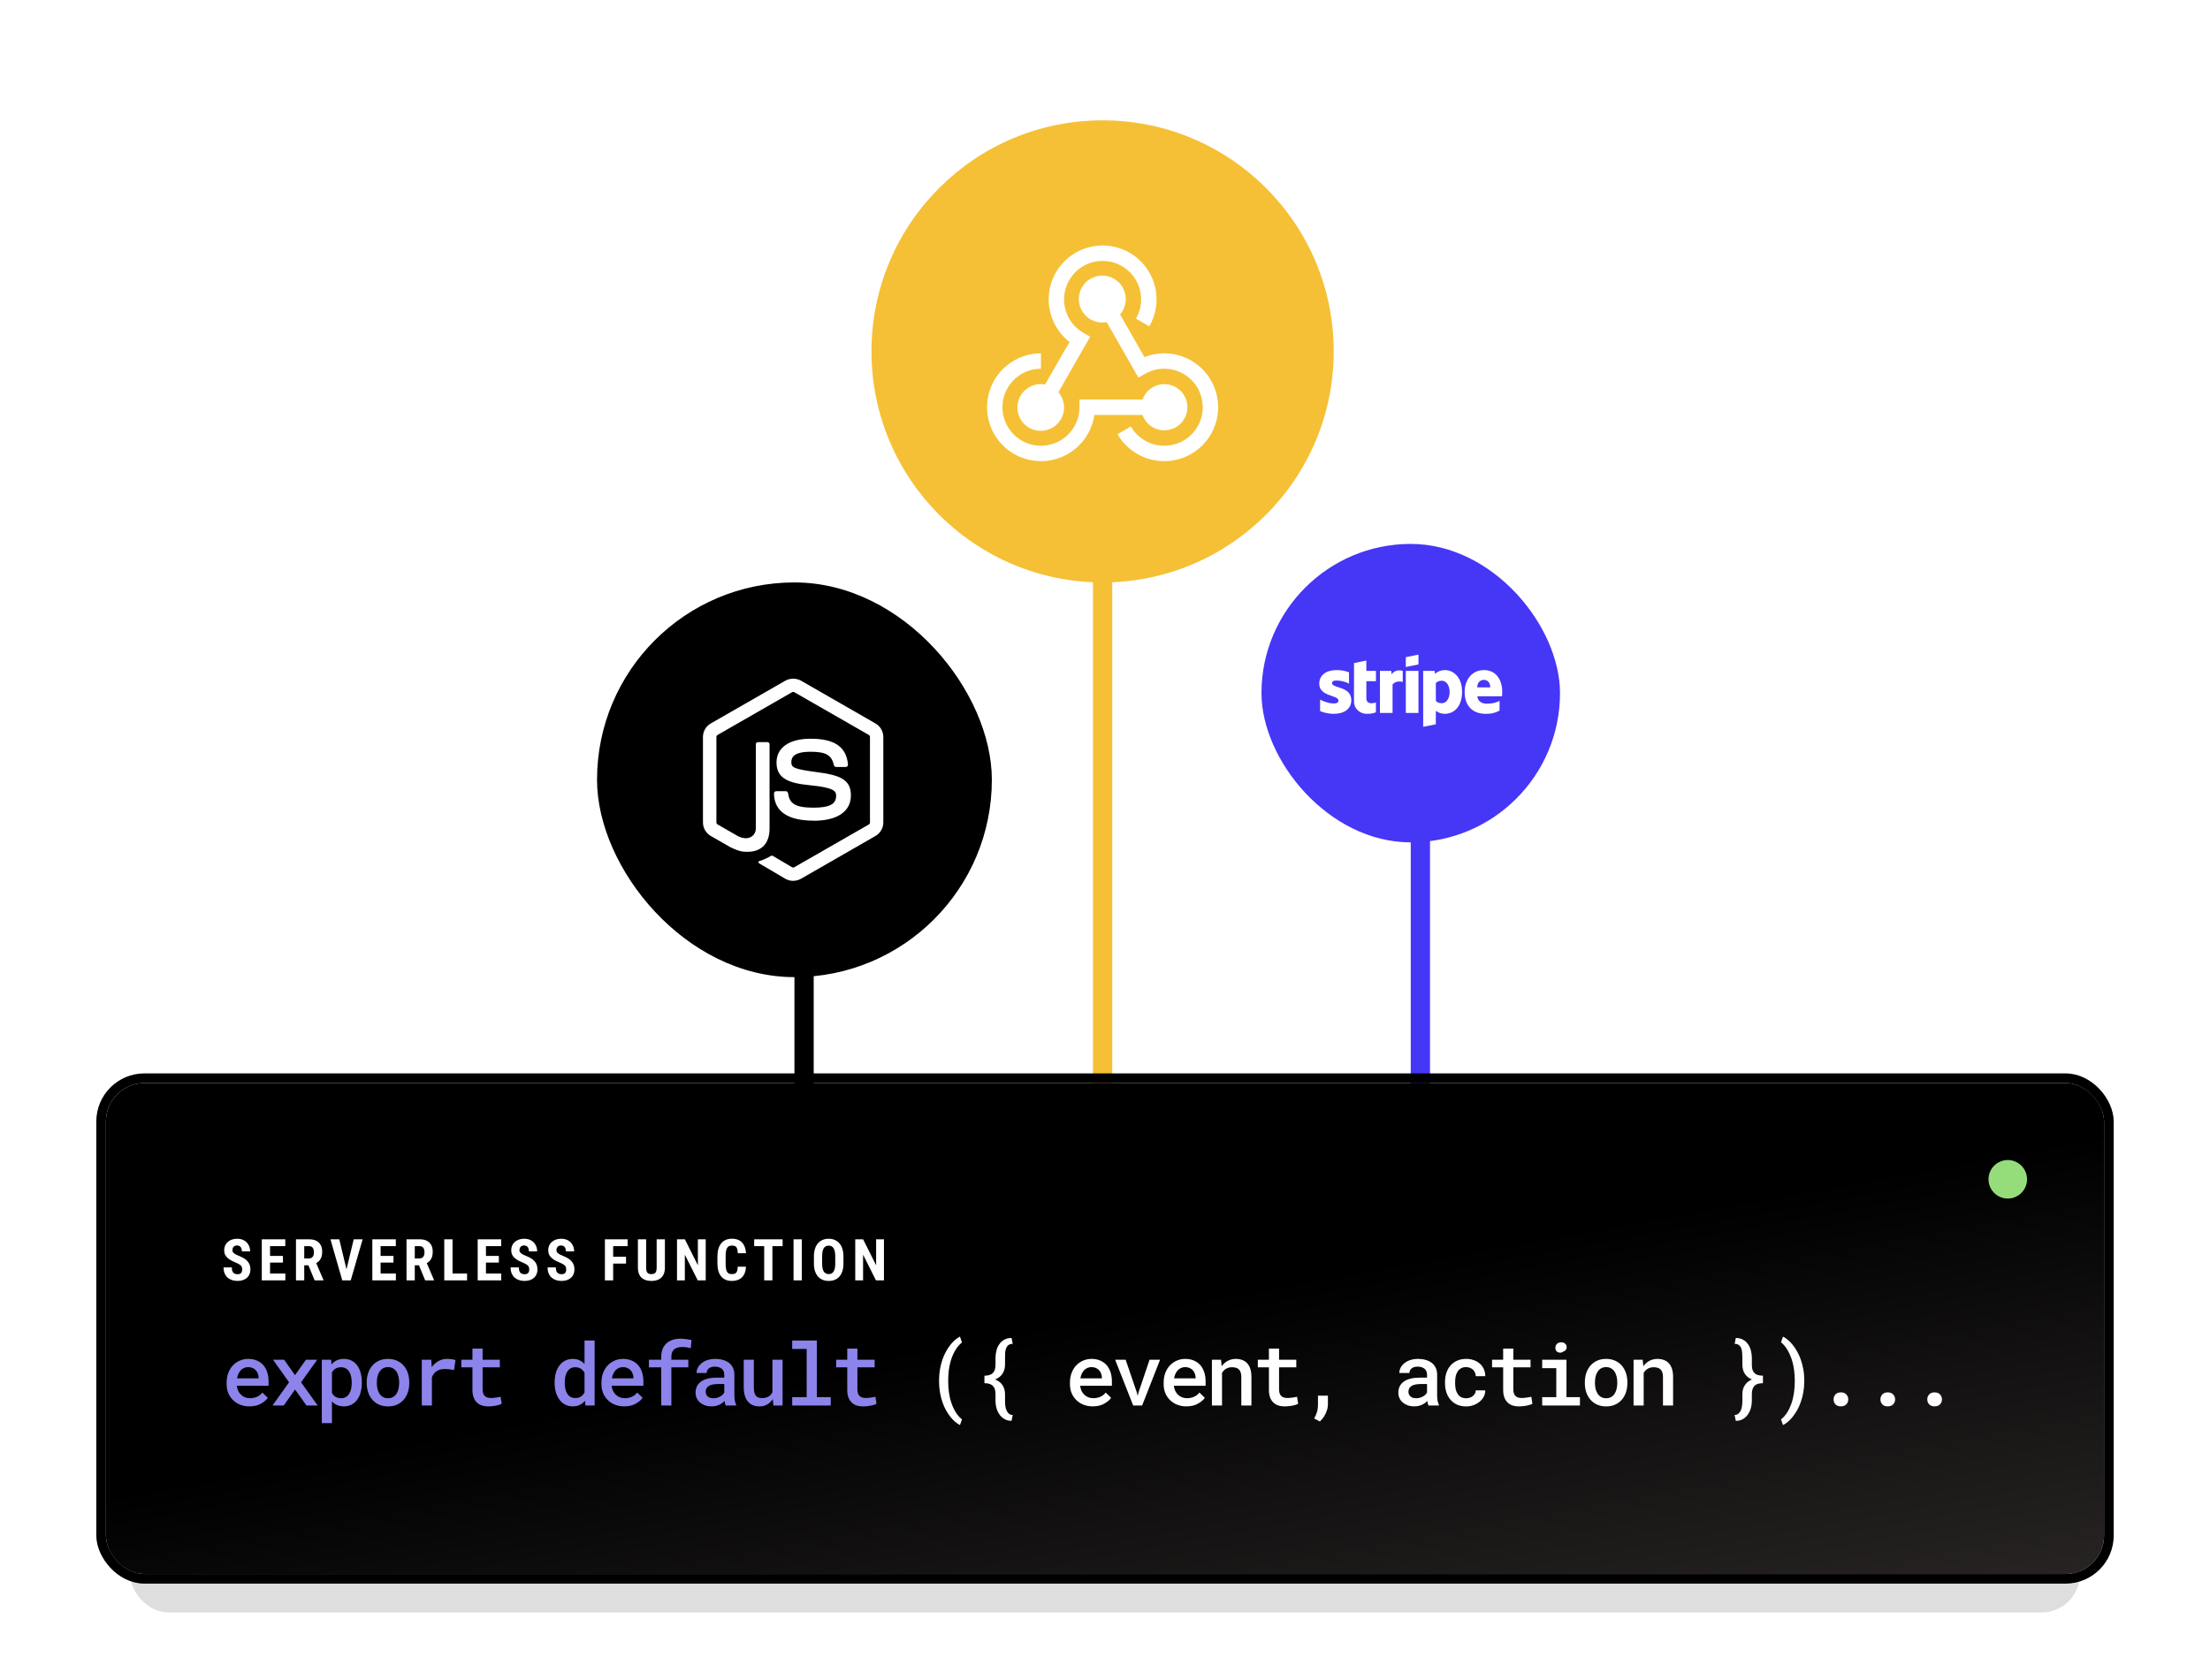<svg width="459" height="349" viewBox="0 0 459 349" fill="none" xmlns="http://www.w3.org/2000/svg">
<path d="M229 114L229 291" stroke="url(#paint0_linear_179_6851)" stroke-width="4"/>
<line x1="167" y1="137" x2="167" y2="284" stroke="black" stroke-width="4"/>
<line x1="295" y1="124" x2="295" y2="284" stroke="#4636F5" stroke-width="4"/>
<rect x="27" y="233" width="405" height="102" rx="8" fill="black" fill-opacity="0.13"/>
<g filter="url(#filter0_d_179_6851)">
<rect x="22" y="225" width="415" height="102" rx="8" fill="url(#paint1_linear_179_6851)"/>
<rect x="21" y="224" width="417" height="104" rx="9" stroke="black" stroke-width="2"/>
</g>
<g filter="url(#filter1_d_179_6851)">
<path d="M51.801 291.176C52.727 291.176 53.515 290.994 54.165 290.631C54.821 290.268 55.308 289.857 55.624 289.4L54.499 288.311C54.206 288.686 53.834 288.976 53.383 289.181C52.932 289.38 52.445 289.479 51.924 289.479C51.543 289.479 51.191 289.415 50.869 289.286C50.553 289.157 50.277 288.976 50.043 288.741C49.809 288.519 49.624 288.267 49.489 287.985C49.355 287.704 49.255 287.355 49.19 286.939V286.896H55.782V285.99C55.782 285.311 55.691 284.684 55.51 284.109C55.328 283.535 55.059 283.04 54.701 282.624C54.344 282.214 53.901 281.895 53.374 281.666C52.847 281.432 52.24 281.314 51.555 281.314C50.94 281.314 50.359 281.432 49.815 281.666C49.275 281.895 48.801 282.223 48.391 282.65C47.98 283.078 47.658 283.594 47.424 284.197C47.19 284.801 47.072 285.475 47.072 286.219V286.579C47.072 287.229 47.184 287.836 47.406 288.398C47.635 288.955 47.957 289.438 48.373 289.849C48.789 290.265 49.287 290.59 49.867 290.824C50.453 291.059 51.098 291.176 51.801 291.176ZM51.546 283.02C51.898 283.02 52.205 283.081 52.469 283.204C52.738 283.321 52.961 283.479 53.137 283.679C53.318 283.884 53.459 284.124 53.559 284.399C53.658 284.669 53.708 284.941 53.708 285.217V285.357H49.234C49.299 284.994 49.398 284.669 49.533 284.382C49.668 284.095 49.835 283.849 50.034 283.644C50.233 283.444 50.459 283.292 50.711 283.187C50.969 283.075 51.247 283.02 51.546 283.02ZM61.268 284.689L59.018 281.49H56.706L60.037 286.175L56.592 291H58.921L61.285 287.678L63.658 291H65.979L62.533 286.175L65.873 281.49H63.544L61.268 284.689ZM66.841 294.656H68.942V290.139C69.053 290.262 69.173 290.376 69.302 290.481C69.431 290.587 69.566 290.681 69.706 290.763C69.946 290.897 70.207 291 70.488 291.07C70.775 291.141 71.089 291.176 71.429 291.176C72.026 291.176 72.557 291.053 73.02 290.807C73.483 290.561 73.872 290.221 74.189 289.787C74.505 289.359 74.742 288.85 74.9 288.258C75.065 287.666 75.147 287.027 75.147 286.342V286.157C75.147 285.442 75.065 284.789 74.9 284.197C74.737 283.6 74.499 283.087 74.189 282.659C73.872 282.231 73.48 281.9 73.011 281.666C72.548 281.432 72.012 281.314 71.403 281.314C71.092 281.314 70.799 281.35 70.524 281.42C70.248 281.484 69.996 281.578 69.768 281.701C69.592 281.795 69.428 281.906 69.275 282.035C69.123 282.164 68.983 282.308 68.854 282.466L68.775 281.49H66.841V294.656ZM73.046 286.157V286.342C73.046 286.764 73.005 287.165 72.923 287.546C72.841 287.921 72.709 288.255 72.528 288.548C72.352 288.835 72.123 289.063 71.842 289.233C71.567 289.397 71.233 289.479 70.84 289.479C70.6 289.479 70.38 289.453 70.181 289.4C69.982 289.342 69.803 289.266 69.645 289.172C69.492 289.072 69.358 288.955 69.24 288.82C69.123 288.686 69.024 288.536 68.942 288.372V284.145C69.035 283.969 69.144 283.811 69.267 283.67C69.396 283.529 69.545 283.412 69.715 283.318C69.862 283.23 70.028 283.163 70.216 283.116C70.403 283.069 70.606 283.046 70.822 283.046C71.215 283.046 71.552 283.128 71.833 283.292C72.114 283.456 72.346 283.679 72.528 283.96C72.703 284.241 72.832 284.572 72.914 284.953C73.002 285.328 73.046 285.729 73.046 286.157ZM76.167 286.157V286.342C76.167 287.039 76.267 287.681 76.466 288.267C76.665 288.853 76.955 289.362 77.336 289.796C77.711 290.229 78.174 290.569 78.725 290.815C79.276 291.062 79.9 291.185 80.597 291.185C81.288 291.185 81.906 291.062 82.451 290.815C83.002 290.569 83.465 290.229 83.84 289.796C84.215 289.362 84.502 288.853 84.701 288.267C84.901 287.681 85 287.039 85 286.342V286.157C85 285.466 84.901 284.827 84.701 284.241C84.502 283.649 84.215 283.137 83.84 282.703C83.459 282.27 82.993 281.93 82.443 281.684C81.898 281.438 81.277 281.314 80.579 281.314C79.882 281.314 79.261 281.438 78.716 281.684C78.171 281.93 77.711 282.27 77.336 282.703C76.955 283.137 76.665 283.649 76.466 284.241C76.267 284.827 76.167 285.466 76.167 286.157ZM78.268 286.342V286.157C78.268 285.741 78.312 285.343 78.4 284.962C78.493 284.581 78.637 284.247 78.83 283.96C79.018 283.673 79.255 283.444 79.542 283.274C79.835 283.104 80.181 283.02 80.579 283.02C80.984 283.02 81.329 283.104 81.616 283.274C81.909 283.444 82.153 283.673 82.346 283.96C82.528 284.247 82.665 284.581 82.759 284.962C82.853 285.343 82.9 285.741 82.9 286.157V286.342C82.9 286.77 82.853 287.174 82.759 287.555C82.671 287.936 82.533 288.27 82.346 288.557C82.158 288.844 81.918 289.072 81.625 289.242C81.332 289.406 80.99 289.488 80.597 289.488C80.193 289.488 79.844 289.406 79.551 289.242C79.258 289.072 79.018 288.844 78.83 288.557C78.637 288.27 78.493 287.936 78.4 287.555C78.312 287.174 78.268 286.77 78.268 286.342ZM92.859 281.314C92.203 281.314 91.602 281.467 91.057 281.771C90.518 282.076 90.055 282.495 89.668 283.028L89.659 282.809L89.572 281.49H87.603V291H89.703V285.129C89.815 284.848 89.953 284.599 90.117 284.382C90.281 284.165 90.48 283.986 90.714 283.846C90.931 283.699 91.18 283.591 91.461 283.521C91.743 283.45 92.059 283.415 92.41 283.415C92.721 283.415 93.032 283.433 93.342 283.468C93.659 283.503 93.978 283.556 94.3 283.626L94.599 281.552C94.417 281.487 94.165 281.432 93.843 281.385C93.527 281.338 93.199 281.314 92.859 281.314ZM100.234 279.17H98.124V281.49H95.822V283.063H98.124V287.739C98.124 288.349 98.204 288.87 98.362 289.304C98.526 289.737 98.751 290.092 99.038 290.367C99.326 290.648 99.668 290.856 100.067 290.991C100.471 291.12 100.913 291.185 101.394 291.185C101.658 291.185 101.921 291.17 102.185 291.141C102.454 291.117 102.712 291.082 102.958 291.035C103.204 290.988 103.433 290.933 103.644 290.868C103.861 290.798 104.045 290.716 104.198 290.622L103.969 289.172C103.864 289.195 103.732 289.225 103.574 289.26C103.421 289.289 103.257 289.315 103.081 289.339C102.9 289.368 102.712 289.392 102.519 289.409C102.326 289.427 102.138 289.436 101.956 289.436C101.704 289.436 101.473 289.406 101.262 289.348C101.051 289.289 100.87 289.189 100.717 289.049C100.565 288.914 100.445 288.729 100.357 288.495C100.275 288.255 100.234 287.959 100.234 287.607V283.063H103.811V281.49H100.234V279.17ZM115.195 286.175V286.359C115.195 287.045 115.283 287.684 115.459 288.275C115.634 288.861 115.883 289.368 116.206 289.796C116.528 290.229 116.92 290.569 117.383 290.815C117.846 291.056 118.368 291.176 118.948 291.176C119.499 291.176 119.985 291.076 120.407 290.877C120.829 290.672 121.192 290.382 121.497 290.007L121.593 291H123.501V277.5H121.4V282.378C121.095 282.038 120.744 281.777 120.345 281.596C119.953 281.408 119.493 281.314 118.965 281.314C118.379 281.314 117.852 281.435 117.383 281.675C116.92 281.909 116.528 282.24 116.206 282.668C115.878 283.096 115.626 283.608 115.45 284.206C115.28 284.798 115.195 285.454 115.195 286.175ZM117.295 286.359V286.175C117.295 285.747 117.336 285.346 117.419 284.971C117.501 284.59 117.632 284.256 117.814 283.969C117.984 283.682 118.207 283.456 118.482 283.292C118.763 283.128 119.1 283.046 119.493 283.046C119.961 283.046 120.348 283.151 120.653 283.362C120.963 283.567 121.212 283.846 121.4 284.197V288.284C121.212 288.642 120.963 288.926 120.653 289.137C120.342 289.342 119.95 289.444 119.475 289.444C119.088 289.444 118.757 289.365 118.482 289.207C118.207 289.043 117.981 288.817 117.805 288.53C117.629 288.255 117.501 287.93 117.419 287.555C117.336 287.18 117.295 286.781 117.295 286.359ZM129.645 291.176C130.571 291.176 131.359 290.994 132.009 290.631C132.666 290.268 133.152 289.857 133.468 289.4L132.343 288.311C132.05 288.686 131.678 288.976 131.227 289.181C130.776 289.38 130.29 289.479 129.768 289.479C129.387 289.479 129.036 289.415 128.714 289.286C128.397 289.157 128.122 288.976 127.887 288.741C127.653 288.519 127.468 288.267 127.334 287.985C127.199 287.704 127.099 287.355 127.035 286.939V286.896H133.627V285.99C133.627 285.311 133.536 284.684 133.354 284.109C133.173 283.535 132.903 283.04 132.546 282.624C132.188 282.214 131.746 281.895 131.218 281.666C130.691 281.432 130.085 281.314 129.399 281.314C128.784 281.314 128.204 281.432 127.659 281.666C127.12 281.895 126.645 282.223 126.235 282.65C125.825 283.078 125.503 283.594 125.268 284.197C125.034 284.801 124.917 285.475 124.917 286.219V286.579C124.917 287.229 125.028 287.836 125.251 288.398C125.479 288.955 125.801 289.438 126.217 289.849C126.633 290.265 127.131 290.59 127.712 290.824C128.298 291.059 128.942 291.176 129.645 291.176ZM129.39 283.02C129.742 283.02 130.049 283.081 130.313 283.204C130.583 283.321 130.805 283.479 130.981 283.679C131.163 283.884 131.303 284.124 131.403 284.399C131.503 284.669 131.552 284.941 131.552 285.217V285.357H127.079C127.143 284.994 127.243 284.669 127.378 284.382C127.512 284.095 127.679 283.849 127.879 283.644C128.078 283.444 128.303 283.292 128.555 283.187C128.813 283.075 129.091 283.02 129.39 283.02ZM137.328 291H139.437V283.063H142.962V281.49H139.437V280.91C139.437 280.576 139.478 280.283 139.56 280.031C139.648 279.779 139.777 279.568 139.947 279.398C140.129 279.217 140.36 279.079 140.641 278.985C140.928 278.892 141.268 278.845 141.661 278.845C142.036 278.845 142.37 278.868 142.663 278.915C142.962 278.962 143.228 279.018 143.463 279.082L143.63 277.403C143.454 277.368 143.281 277.336 143.111 277.307C142.941 277.271 142.774 277.242 142.61 277.219C142.411 277.189 142.206 277.166 141.995 277.148C141.79 277.125 141.579 277.113 141.362 277.113C140.747 277.113 140.19 277.195 139.692 277.359C139.2 277.523 138.778 277.764 138.426 278.08C138.075 278.402 137.802 278.801 137.609 279.275C137.422 279.744 137.328 280.289 137.328 280.91V281.49H134.779V283.063H137.328V291ZM150.741 291H152.886V290.851C152.768 290.604 152.678 290.312 152.613 289.972C152.554 289.626 152.525 289.239 152.525 288.812V284.584C152.525 284.045 152.426 283.57 152.226 283.16C152.027 282.744 151.752 282.401 151.4 282.132C151.049 281.862 150.63 281.66 150.143 281.525C149.663 281.385 149.144 281.314 148.588 281.314C147.967 281.314 147.413 281.396 146.927 281.561C146.446 281.719 146.042 281.936 145.714 282.211C145.374 282.48 145.116 282.791 144.94 283.143C144.764 283.494 144.674 283.86 144.668 284.241H146.777C146.777 284.06 146.809 283.89 146.874 283.731C146.944 283.567 147.05 283.43 147.19 283.318C147.331 283.195 147.507 283.099 147.718 283.028C147.934 282.958 148.186 282.923 148.473 282.923C148.79 282.923 149.068 282.964 149.308 283.046C149.554 283.122 149.762 283.233 149.932 283.38C150.091 283.526 150.211 283.699 150.293 283.898C150.381 284.098 150.425 284.32 150.425 284.566V285.208H148.895C148.21 285.208 147.595 285.272 147.05 285.401C146.511 285.53 146.056 285.718 145.687 285.964C145.289 286.228 144.984 286.562 144.773 286.966C144.568 287.364 144.466 287.824 144.466 288.346C144.466 288.75 144.545 289.128 144.703 289.479C144.867 289.825 145.096 290.121 145.388 290.367C145.676 290.619 146.021 290.818 146.426 290.965C146.836 291.105 147.287 291.176 147.779 291.176C148.084 291.176 148.368 291.146 148.632 291.088C148.895 291.029 149.141 290.947 149.37 290.842C149.598 290.742 149.804 290.625 149.985 290.49C150.173 290.35 150.34 290.203 150.486 290.051C150.515 290.232 150.548 290.408 150.583 290.578C150.624 290.742 150.677 290.883 150.741 291ZM148.183 289.488C147.914 289.488 147.679 289.456 147.48 289.392C147.281 289.321 147.114 289.228 146.979 289.11C146.845 288.993 146.742 288.853 146.672 288.688C146.601 288.519 146.566 288.337 146.566 288.144C146.566 287.909 146.607 287.698 146.689 287.511C146.777 287.323 146.909 287.162 147.085 287.027C147.284 286.869 147.551 286.749 147.885 286.667C148.219 286.579 148.614 286.535 149.071 286.535H150.425V288.293C150.348 288.445 150.24 288.592 150.099 288.732C149.959 288.873 149.792 288.999 149.598 289.11C149.405 289.222 149.188 289.312 148.948 289.383C148.714 289.453 148.459 289.488 148.183 289.488ZM160.63 291H162.537V281.49H160.428V288.223C160.346 288.398 160.246 288.56 160.129 288.706C160.012 288.847 159.877 288.97 159.724 289.075C159.543 289.192 159.332 289.286 159.092 289.356C158.851 289.421 158.579 289.453 158.274 289.453C157.981 289.453 157.726 289.415 157.51 289.339C157.293 289.263 157.114 289.134 156.974 288.952C156.833 288.776 156.73 288.542 156.666 288.249C156.601 287.95 156.569 287.581 156.569 287.142V281.49H154.469V287.124C154.469 287.839 154.548 288.454 154.706 288.97C154.864 289.479 155.087 289.898 155.374 290.227C155.667 290.555 156.016 290.798 156.42 290.956C156.83 291.108 157.281 291.185 157.773 291.185C158.348 291.185 158.866 291.053 159.329 290.789C159.792 290.52 160.184 290.147 160.507 289.673L160.63 291ZM164.533 277.5V279.249H167.539V289.26H164.533V291H172.54V289.26H169.657V277.5H164.533ZM178.078 279.17H175.969V281.49H173.666V283.063H175.969V287.739C175.969 288.349 176.048 288.87 176.206 289.304C176.37 289.737 176.596 290.092 176.883 290.367C177.17 290.648 177.513 290.856 177.911 290.991C178.315 291.12 178.758 291.185 179.238 291.185C179.502 291.185 179.766 291.17 180.029 291.141C180.299 291.117 180.557 291.082 180.803 291.035C181.049 290.988 181.277 290.933 181.488 290.868C181.705 290.798 181.89 290.716 182.042 290.622L181.814 289.172C181.708 289.195 181.576 289.225 181.418 289.26C181.266 289.289 181.102 289.315 180.926 289.339C180.744 289.368 180.557 289.392 180.363 289.409C180.17 289.427 179.982 289.436 179.801 289.436C179.549 289.436 179.317 289.406 179.106 289.348C178.896 289.289 178.714 289.189 178.562 289.049C178.409 288.914 178.289 288.729 178.201 288.495C178.119 288.255 178.078 287.959 178.078 287.607V283.063H181.655V281.49H178.078V279.17Z" fill="#8C84EA"/>
<path d="M195.034 285.797V285.946C195.034 286.784 195.099 287.569 195.228 288.302C195.357 289.028 195.529 289.702 195.746 290.323C195.963 290.95 196.215 291.519 196.502 292.028C196.795 292.544 197.103 293.001 197.425 293.399C197.747 293.798 198.075 294.135 198.409 294.41C198.743 294.691 199.066 294.908 199.376 295.061L199.798 293.883C199.564 293.701 199.329 293.476 199.095 293.206C198.861 292.937 198.635 292.626 198.418 292.274C198.213 291.929 198.017 291.53 197.829 291.079C197.648 290.628 197.487 290.139 197.346 289.611C197.235 289.172 197.138 288.639 197.056 288.012C196.974 287.379 196.933 286.696 196.933 285.964V285.779C196.933 285.029 196.974 284.332 197.056 283.688C197.144 283.043 197.261 282.454 197.407 281.921C197.566 281.353 197.753 280.828 197.97 280.348C198.193 279.867 198.43 279.448 198.682 279.091C198.863 278.839 199.048 278.613 199.236 278.414C199.423 278.215 199.611 278.045 199.798 277.904L199.376 276.683C199.066 276.835 198.743 277.052 198.409 277.333C198.075 277.608 197.75 277.945 197.434 278.344C197.112 278.742 196.804 279.199 196.511 279.715C196.224 280.23 195.969 280.796 195.746 281.411C195.529 282.038 195.357 282.721 195.228 283.459C195.099 284.191 195.034 284.971 195.034 285.797ZM210.091 294.19L210.337 292.96C210.015 292.96 209.751 292.872 209.546 292.696C209.341 292.526 209.177 292.304 209.054 292.028C208.931 291.753 208.846 291.445 208.799 291.105C208.758 290.766 208.738 290.429 208.738 290.095V288.636C208.732 287.938 208.562 287.326 208.228 286.799C207.9 286.266 207.381 285.861 206.672 285.586C207.375 285.305 207.894 284.897 208.228 284.364C208.568 283.825 208.738 283.207 208.738 282.51V281.051C208.738 280.717 208.746 280.38 208.764 280.04C208.787 279.7 208.852 279.393 208.957 279.117C209.063 278.842 209.224 278.619 209.441 278.449C209.658 278.273 209.956 278.186 210.337 278.186L210.091 276.964C209.511 276.97 209.013 277.087 208.597 277.315C208.187 277.538 207.856 277.828 207.604 278.186C207.311 278.578 207.097 279.032 206.962 279.548C206.827 280.063 206.76 280.564 206.76 281.051V282.51C206.76 283.324 206.57 283.91 206.189 284.268C205.814 284.625 205.237 284.804 204.457 284.804V286.359C205.237 286.359 205.814 286.538 206.189 286.896C206.57 287.253 206.76 287.833 206.76 288.636V290.095C206.76 290.558 206.824 291.029 206.953 291.51C207.082 291.996 207.284 292.436 207.56 292.828C207.829 293.227 208.175 293.549 208.597 293.795C209.019 294.047 209.517 294.179 210.091 294.19ZM226.951 291.176C227.876 291.176 228.664 290.994 229.315 290.631C229.971 290.268 230.457 289.857 230.774 289.4L229.649 288.311C229.356 288.686 228.984 288.976 228.533 289.181C228.081 289.38 227.595 289.479 227.074 289.479C226.693 289.479 226.341 289.415 226.019 289.286C225.703 289.157 225.427 288.976 225.193 288.741C224.958 288.519 224.774 288.267 224.639 287.985C224.504 287.704 224.405 287.355 224.34 286.939V286.896H230.932V285.99C230.932 285.311 230.841 284.684 230.66 284.109C230.478 283.535 230.208 283.04 229.851 282.624C229.494 282.214 229.051 281.895 228.524 281.666C227.997 281.432 227.39 281.314 226.705 281.314C226.089 281.314 225.509 281.432 224.964 281.666C224.425 281.895 223.951 282.223 223.54 282.65C223.13 283.078 222.808 283.594 222.574 284.197C222.339 284.801 222.222 285.475 222.222 286.219V286.579C222.222 287.229 222.333 287.836 222.556 288.398C222.785 288.955 223.107 289.438 223.523 289.849C223.939 290.265 224.437 290.59 225.017 290.824C225.603 291.059 226.247 291.176 226.951 291.176ZM226.696 283.02C227.047 283.02 227.355 283.081 227.619 283.204C227.888 283.321 228.111 283.479 228.287 283.679C228.468 283.884 228.609 284.124 228.708 284.399C228.808 284.669 228.858 284.941 228.858 285.217V285.357H224.384C224.449 284.994 224.548 284.669 224.683 284.382C224.818 284.095 224.985 283.849 225.184 283.644C225.383 283.444 225.609 283.292 225.861 283.187C226.119 283.075 226.397 283.02 226.696 283.02ZM235.354 291H237.209L240.935 281.49H238.755L236.426 288.39L236.286 289.022L236.145 288.39L233.79 281.49H231.61L235.354 291ZM246.412 291.176C247.337 291.176 248.126 290.994 248.776 290.631C249.432 290.268 249.919 289.857 250.235 289.4L249.11 288.311C248.817 288.686 248.445 288.976 247.994 289.181C247.543 289.38 247.056 289.479 246.535 289.479C246.154 289.479 245.802 289.415 245.48 289.286C245.164 289.157 244.888 288.976 244.654 288.741C244.42 288.519 244.235 288.267 244.1 287.985C243.965 287.704 243.866 287.355 243.801 286.939V286.896H250.393V285.99C250.393 285.311 250.302 284.684 250.121 284.109C249.939 283.535 249.67 283.04 249.312 282.624C248.955 282.214 248.512 281.895 247.985 281.666C247.458 281.432 246.851 281.314 246.166 281.314C245.55 281.314 244.97 281.432 244.425 281.666C243.886 281.895 243.412 282.223 243.002 282.65C242.591 283.078 242.269 283.594 242.035 284.197C241.8 284.801 241.683 285.475 241.683 286.219V286.579C241.683 287.229 241.795 287.836 242.017 288.398C242.246 288.955 242.568 289.438 242.984 289.849C243.4 290.265 243.898 290.59 244.478 290.824C245.064 291.059 245.709 291.176 246.412 291.176ZM246.157 283.02C246.508 283.02 246.816 283.081 247.08 283.204C247.349 283.321 247.572 283.479 247.748 283.679C247.929 283.884 248.07 284.124 248.17 284.399C248.269 284.669 248.319 284.941 248.319 285.217V285.357H243.845C243.91 284.994 244.009 284.669 244.144 284.382C244.279 284.095 244.446 283.849 244.645 283.644C244.844 283.444 245.07 283.292 245.322 283.187C245.58 283.075 245.858 283.02 246.157 283.02ZM251.704 291H253.804V284.215C253.898 284.057 254.007 283.91 254.13 283.775C254.253 283.641 254.384 283.526 254.525 283.433C254.707 283.31 254.909 283.216 255.132 283.151C255.354 283.081 255.594 283.046 255.852 283.046C256.163 283.046 256.438 283.081 256.678 283.151C256.919 283.216 257.124 283.327 257.294 283.485C257.464 283.644 257.592 283.854 257.68 284.118C257.768 284.382 257.812 284.71 257.812 285.103V291H259.913V285.067C259.913 284.399 259.834 283.831 259.675 283.362C259.517 282.888 259.295 282.498 259.007 282.193C258.72 281.889 258.375 281.666 257.97 281.525C257.566 281.385 257.121 281.314 256.634 281.314C256.265 281.314 255.914 281.367 255.58 281.473C255.246 281.578 254.938 281.728 254.657 281.921C254.481 282.044 254.314 282.185 254.156 282.343C254.004 282.495 253.863 282.662 253.734 282.844L253.602 281.49H251.704V291ZM265.653 279.17H263.544V281.49H261.241V283.063H263.544V287.739C263.544 288.349 263.623 288.87 263.781 289.304C263.945 289.737 264.171 290.092 264.458 290.367C264.745 290.648 265.088 290.856 265.486 290.991C265.89 291.12 266.333 291.185 266.813 291.185C267.077 291.185 267.341 291.17 267.604 291.141C267.874 291.117 268.132 291.082 268.378 291.035C268.624 290.988 268.852 290.933 269.063 290.868C269.28 290.798 269.465 290.716 269.617 290.622L269.388 289.172C269.283 289.195 269.151 289.225 268.993 289.26C268.841 289.289 268.677 289.315 268.501 289.339C268.319 289.368 268.132 289.392 267.938 289.409C267.745 289.427 267.557 289.436 267.376 289.436C267.124 289.436 266.892 289.406 266.681 289.348C266.47 289.289 266.289 289.189 266.136 289.049C265.984 288.914 265.864 288.729 265.776 288.495C265.694 288.255 265.653 287.959 265.653 287.607V283.063H269.23V281.49H265.653V279.17ZM275.797 290.728V288.952H273.731V290.807C273.731 291.387 273.661 291.908 273.52 292.371C273.386 292.834 273.192 293.273 272.94 293.689L274.118 294.313C274.622 293.862 275.026 293.309 275.331 292.652C275.641 292.002 275.797 291.36 275.797 290.728ZM296.699 291H298.844V290.851C298.727 290.604 298.636 290.312 298.571 289.972C298.513 289.626 298.483 289.239 298.483 288.812V284.584C298.483 284.045 298.384 283.57 298.185 283.16C297.985 282.744 297.71 282.401 297.358 282.132C297.007 281.862 296.588 281.66 296.102 281.525C295.621 281.385 295.103 281.314 294.546 281.314C293.925 281.314 293.371 281.396 292.885 281.561C292.404 281.719 292 281.936 291.672 282.211C291.332 282.48 291.074 282.791 290.898 283.143C290.723 283.494 290.632 283.86 290.626 284.241H292.735C292.735 284.06 292.768 283.89 292.832 283.731C292.902 283.567 293.008 283.43 293.148 283.318C293.289 283.195 293.465 283.099 293.676 283.028C293.893 282.958 294.145 282.923 294.432 282.923C294.748 282.923 295.026 282.964 295.267 283.046C295.513 283.122 295.721 283.233 295.891 283.38C296.049 283.526 296.169 283.699 296.251 283.898C296.339 284.098 296.383 284.32 296.383 284.566V285.208H294.854C294.168 285.208 293.553 285.272 293.008 285.401C292.469 285.53 292.015 285.718 291.646 285.964C291.247 286.228 290.942 286.562 290.731 286.966C290.526 287.364 290.424 287.824 290.424 288.346C290.424 288.75 290.503 289.128 290.661 289.479C290.825 289.825 291.054 290.121 291.347 290.367C291.634 290.619 291.979 290.818 292.384 290.965C292.794 291.105 293.245 291.176 293.737 291.176C294.042 291.176 294.326 291.146 294.59 291.088C294.854 291.029 295.1 290.947 295.328 290.842C295.557 290.742 295.762 290.625 295.943 290.49C296.131 290.35 296.298 290.203 296.444 290.051C296.474 290.232 296.506 290.408 296.541 290.578C296.582 290.742 296.635 290.883 296.699 291ZM294.142 289.488C293.872 289.488 293.638 289.456 293.438 289.392C293.239 289.321 293.072 289.228 292.938 289.11C292.803 288.993 292.7 288.853 292.63 288.688C292.56 288.519 292.524 288.337 292.524 288.144C292.524 287.909 292.565 287.698 292.647 287.511C292.735 287.323 292.867 287.162 293.043 287.027C293.242 286.869 293.509 286.749 293.843 286.667C294.177 286.579 294.572 286.535 295.029 286.535H296.383V288.293C296.307 288.445 296.198 288.592 296.058 288.732C295.917 288.873 295.75 288.999 295.557 289.11C295.363 289.222 295.146 289.312 294.906 289.383C294.672 289.453 294.417 289.488 294.142 289.488ZM304.496 289.488C304.057 289.488 303.691 289.4 303.398 289.225C303.105 289.049 302.873 288.814 302.703 288.521C302.527 288.24 302.401 287.915 302.325 287.546C302.255 287.171 302.22 286.79 302.22 286.403V286.096C302.22 285.715 302.255 285.34 302.325 284.971C302.401 284.602 302.53 284.273 302.712 283.986C302.882 283.699 303.11 283.468 303.398 283.292C303.691 283.11 304.057 283.02 304.496 283.02C304.783 283.02 305.05 283.069 305.296 283.169C305.548 283.269 305.765 283.403 305.946 283.573C306.122 283.743 306.257 283.942 306.351 284.171C306.45 284.399 306.5 284.643 306.5 284.9H308.478C308.483 284.373 308.387 283.89 308.188 283.45C307.994 283.011 307.722 282.633 307.37 282.316C307.019 282 306.597 281.754 306.105 281.578C305.618 281.402 305.088 281.314 304.514 281.314C303.787 281.314 303.149 281.443 302.598 281.701C302.053 281.953 301.596 282.296 301.227 282.729C300.857 283.163 300.579 283.67 300.392 284.25C300.21 284.83 300.119 285.445 300.119 286.096V286.403C300.119 287.06 300.213 287.678 300.4 288.258C300.588 288.832 300.866 289.336 301.235 289.77C301.599 290.203 302.053 290.549 302.598 290.807C303.149 291.059 303.79 291.185 304.523 291.185C305.05 291.185 305.551 291.1 306.025 290.93C306.506 290.754 306.931 290.514 307.3 290.209C307.663 289.916 307.95 289.567 308.161 289.163C308.378 288.753 308.483 288.316 308.478 287.854H306.5C306.5 288.094 306.444 288.313 306.333 288.513C306.228 288.712 306.084 288.885 305.902 289.031C305.715 289.178 305.498 289.292 305.252 289.374C305.012 289.45 304.76 289.488 304.496 289.488ZM314.306 279.17H312.196V281.49H309.894V283.063H312.196V287.739C312.196 288.349 312.276 288.87 312.434 289.304C312.598 289.737 312.823 290.092 313.111 290.367C313.398 290.648 313.74 290.856 314.139 290.991C314.543 291.12 314.986 291.185 315.466 291.185C315.73 291.185 315.993 291.17 316.257 291.141C316.527 291.117 316.784 291.082 317.03 291.035C317.277 290.988 317.505 290.933 317.716 290.868C317.933 290.798 318.117 290.716 318.27 290.622L318.041 289.172C317.936 289.195 317.804 289.225 317.646 289.26C317.493 289.289 317.329 289.315 317.153 289.339C316.972 289.368 316.784 289.392 316.591 289.409C316.398 289.427 316.21 289.436 316.028 289.436C315.777 289.436 315.545 289.406 315.334 289.348C315.123 289.289 314.942 289.189 314.789 289.049C314.637 288.914 314.517 288.729 314.429 288.495C314.347 288.255 314.306 287.959 314.306 287.607V283.063H317.883V281.49H314.306V279.17ZM320.301 281.49V283.239H323.228V289.26H320.301V291H328.141V289.26H325.346V281.49H320.301ZM323.034 279.029C323.034 279.252 323.087 279.448 323.193 279.618C323.304 279.782 323.465 279.896 323.676 279.961C323.881 280.025 324.069 280.04 324.239 280.005C324.408 279.97 324.555 279.896 324.678 279.785C324.924 279.721 325.112 279.595 325.24 279.407C325.369 279.214 325.413 278.988 325.372 278.73C325.343 278.479 325.229 278.273 325.03 278.115C324.836 277.951 324.581 277.869 324.265 277.869C324.077 277.869 323.907 277.898 323.755 277.957C323.609 278.01 323.483 278.086 323.377 278.186C323.266 278.291 323.181 278.417 323.122 278.563C323.064 278.704 323.034 278.859 323.034 279.029ZM329.161 286.157V286.342C329.161 287.039 329.261 287.681 329.46 288.267C329.659 288.853 329.95 289.362 330.33 289.796C330.705 290.229 331.168 290.569 331.719 290.815C332.27 291.062 332.894 291.185 333.591 291.185C334.283 291.185 334.901 291.062 335.446 290.815C335.996 290.569 336.459 290.229 336.834 289.796C337.209 289.362 337.496 288.853 337.696 288.267C337.895 287.681 337.994 287.039 337.994 286.342V286.157C337.994 285.466 337.895 284.827 337.696 284.241C337.496 283.649 337.209 283.137 336.834 282.703C336.453 282.27 335.988 281.93 335.437 281.684C334.892 281.438 334.271 281.314 333.574 281.314C332.876 281.314 332.255 281.438 331.71 281.684C331.165 281.93 330.705 282.27 330.33 282.703C329.95 283.137 329.659 283.649 329.46 284.241C329.261 284.827 329.161 285.466 329.161 286.157ZM331.262 286.342V286.157C331.262 285.741 331.306 285.343 331.394 284.962C331.488 284.581 331.631 284.247 331.825 283.96C332.012 283.673 332.249 283.444 332.536 283.274C332.829 283.104 333.175 283.02 333.574 283.02C333.978 283.02 334.324 283.104 334.611 283.274C334.904 283.444 335.147 283.673 335.34 283.96C335.522 284.247 335.659 284.581 335.753 284.962C335.847 285.343 335.894 285.741 335.894 286.157V286.342C335.894 286.77 335.847 287.174 335.753 287.555C335.665 287.936 335.528 288.27 335.34 288.557C335.153 288.844 334.912 289.072 334.619 289.242C334.326 289.406 333.984 289.488 333.591 289.488C333.187 289.488 332.838 289.406 332.545 289.242C332.252 289.072 332.012 288.844 331.825 288.557C331.631 288.27 331.488 287.936 331.394 287.555C331.306 287.174 331.262 286.77 331.262 286.342ZM339.279 291H341.379V284.215C341.473 284.057 341.581 283.91 341.704 283.775C341.828 283.641 341.959 283.526 342.1 283.433C342.282 283.31 342.484 283.216 342.706 283.151C342.929 283.081 343.169 283.046 343.427 283.046C343.738 283.046 344.013 283.081 344.253 283.151C344.494 283.216 344.699 283.327 344.869 283.485C345.038 283.644 345.167 283.854 345.255 284.118C345.343 284.382 345.387 284.71 345.387 285.103V291H347.488V285.067C347.488 284.399 347.409 283.831 347.25 283.362C347.092 282.888 346.87 282.498 346.582 282.193C346.295 281.889 345.95 281.666 345.545 281.525C345.141 281.385 344.696 281.314 344.209 281.314C343.84 281.314 343.489 281.367 343.155 281.473C342.821 281.578 342.513 281.728 342.232 281.921C342.056 282.044 341.889 282.185 341.731 282.343C341.579 282.495 341.438 282.662 341.309 282.844L341.177 281.49H339.279V291ZM360.26 292.96L360.515 294.19C361.089 294.185 361.587 294.056 362.009 293.804C362.431 293.552 362.777 293.227 363.046 292.828C363.31 292.441 363.509 292.005 363.644 291.519C363.779 291.032 363.846 290.558 363.846 290.095V288.636C363.846 288.308 363.878 288.018 363.943 287.766C364.007 287.508 364.104 287.291 364.233 287.115C364.415 286.852 364.664 286.661 364.98 286.544C365.296 286.421 365.686 286.359 366.149 286.359V284.804C365.692 284.804 365.302 284.745 364.98 284.628C364.658 284.505 364.409 284.317 364.233 284.065C364.098 283.884 363.999 283.664 363.934 283.406C363.876 283.148 363.846 282.85 363.846 282.51V281.051C363.846 280.588 363.785 280.113 363.662 279.627C363.544 279.135 363.348 278.692 363.073 278.3C362.809 277.901 362.466 277.582 362.044 277.342C361.628 277.096 361.119 276.97 360.515 276.964L360.269 278.186C360.65 278.186 360.949 278.273 361.166 278.449C361.382 278.619 361.544 278.842 361.649 279.117C361.749 279.393 361.81 279.7 361.834 280.04C361.863 280.38 361.878 280.717 361.878 281.051V282.51C361.878 282.938 361.936 283.339 362.053 283.714C362.176 284.083 362.364 284.414 362.616 284.707C362.774 284.889 362.956 285.056 363.161 285.208C363.372 285.354 363.606 285.48 363.864 285.586C363.571 285.709 363.31 285.858 363.082 286.034C362.859 286.204 362.669 286.397 362.51 286.614C362.294 286.89 362.132 287.2 362.027 287.546C361.927 287.886 361.878 288.249 361.878 288.636V290.095C361.878 290.429 361.851 290.766 361.798 291.105C361.752 291.445 361.667 291.753 361.544 292.028C361.42 292.304 361.253 292.526 361.043 292.696C360.837 292.872 360.577 292.96 360.26 292.96ZM374.737 285.946V285.797C374.737 284.959 374.67 284.183 374.535 283.468C374.4 282.747 374.224 282.076 374.007 281.455C373.791 280.828 373.536 280.26 373.243 279.75C372.95 279.234 372.636 278.771 372.302 278.361C371.98 277.963 371.646 277.623 371.3 277.342C370.961 277.055 370.632 276.835 370.316 276.683L369.903 277.86C370.085 278.001 370.269 278.177 370.457 278.388C370.65 278.593 370.835 278.827 371.01 279.091C371.262 279.46 371.503 279.896 371.731 280.4C371.965 280.904 372.165 281.473 372.329 282.105C372.452 282.592 372.554 283.143 372.636 283.758C372.718 284.373 372.759 285.047 372.759 285.779V285.964C372.759 286.673 372.721 287.332 372.645 287.941C372.575 288.551 372.475 289.113 372.346 289.629C372.212 290.186 372.045 290.692 371.845 291.149C371.652 291.612 371.444 292.025 371.221 292.389C371.01 292.717 370.794 293.007 370.571 293.259C370.348 293.511 370.126 293.719 369.903 293.883L370.316 295.061C370.632 294.908 370.961 294.691 371.3 294.41C371.64 294.129 371.974 293.783 372.302 293.373C372.63 292.975 372.941 292.518 373.234 292.002C373.527 291.486 373.785 290.915 374.007 290.288C374.23 289.667 374.406 288.993 374.535 288.267C374.67 287.54 374.737 286.767 374.737 285.946ZM380.82 289.734C380.82 290.139 380.952 290.481 381.216 290.763C381.485 291.038 381.86 291.176 382.341 291.176C382.815 291.176 383.187 291.038 383.457 290.763C383.732 290.487 383.87 290.145 383.87 289.734C383.87 289.324 383.735 288.979 383.466 288.697C383.196 288.41 382.821 288.267 382.341 288.267C381.848 288.267 381.47 288.41 381.207 288.697C380.949 288.984 380.82 289.33 380.82 289.734ZM390.551 289.734C390.551 290.139 390.682 290.481 390.946 290.763C391.216 291.038 391.591 291.176 392.071 291.176C392.546 291.176 392.918 291.038 393.187 290.763C393.463 290.487 393.6 290.145 393.6 289.734C393.6 289.324 393.466 288.979 393.196 288.697C392.927 288.41 392.552 288.267 392.071 288.267C391.579 288.267 391.201 288.41 390.937 288.697C390.68 288.984 390.551 289.33 390.551 289.734ZM400.281 289.734C400.281 290.139 400.413 290.481 400.677 290.763C400.946 291.038 401.321 291.176 401.802 291.176C402.276 291.176 402.648 291.038 402.918 290.763C403.193 290.487 403.331 290.145 403.331 289.734C403.331 289.324 403.196 288.979 402.927 288.697C402.657 288.41 402.282 288.267 401.802 288.267C401.309 288.267 400.932 288.41 400.668 288.697C400.41 288.984 400.281 289.33 400.281 289.734Z" fill="white"/>
</g>
<path d="M50.301 263.756C50.301 263.604 50.287 263.465 50.26 263.34C50.232 263.215 50.174 263.1 50.084 262.994C49.998 262.889 49.871 262.783 49.703 262.678C49.539 262.572 49.324 262.463 49.059 262.35C48.742 262.217 48.435 262.076 48.139 261.928C47.842 261.775 47.574 261.6 47.336 261.4C47.098 261.201 46.908 260.967 46.768 260.697C46.631 260.424 46.562 260.104 46.562 259.736C46.562 259.377 46.627 259.051 46.756 258.758C46.889 258.465 47.076 258.215 47.318 258.008C47.56 257.797 47.844 257.635 48.168 257.521C48.496 257.408 48.861 257.352 49.264 257.352C49.81 257.352 50.283 257.465 50.682 257.691C51.084 257.918 51.395 258.229 51.613 258.623C51.836 259.018 51.947 259.471 51.947 259.982H50.236C50.236 259.74 50.201 259.527 50.131 259.344C50.065 259.156 49.957 259.01 49.809 258.904C49.66 258.799 49.469 258.746 49.234 258.746C49.016 258.746 48.834 258.791 48.69 258.881C48.549 258.967 48.443 259.086 48.373 259.238C48.307 259.387 48.273 259.555 48.273 259.742C48.273 259.883 48.307 260.01 48.373 260.123C48.443 260.232 48.539 260.332 48.66 260.422C48.781 260.508 48.924 260.592 49.088 260.674C49.256 260.756 49.44 260.836 49.639 260.914C50.025 261.066 50.367 261.234 50.664 261.418C50.961 261.598 51.209 261.801 51.408 262.027C51.607 262.25 51.758 262.502 51.859 262.783C51.961 263.064 52.012 263.385 52.012 263.744C52.012 264.1 51.949 264.424 51.824 264.717C51.703 265.006 51.525 265.256 51.291 265.467C51.057 265.674 50.773 265.834 50.441 265.947C50.113 266.061 49.746 266.117 49.34 266.117C48.945 266.117 48.572 266.062 48.221 265.953C47.869 265.84 47.559 265.67 47.289 265.443C47.023 265.213 46.815 264.922 46.662 264.57C46.51 264.215 46.434 263.795 46.434 263.311H48.15C48.15 263.568 48.176 263.789 48.227 263.973C48.277 264.152 48.355 264.297 48.461 264.406C48.566 264.512 48.695 264.592 48.848 264.646C49.004 264.697 49.182 264.723 49.381 264.723C49.607 264.723 49.787 264.68 49.92 264.594C50.057 264.508 50.154 264.393 50.213 264.248C50.272 264.104 50.301 263.939 50.301 263.756ZM59.264 264.582V266H55.556V264.582H59.264ZM56.089 257.469V266H54.372V257.469H56.089ZM58.766 260.926V262.303H55.556V260.926H58.766ZM59.253 257.469V258.893H55.556V257.469H59.253ZM61.472 257.469H64.209C64.779 257.469 65.265 257.566 65.668 257.762C66.07 257.957 66.379 258.246 66.593 258.629C66.808 259.012 66.916 259.484 66.916 260.047C66.916 260.508 66.853 260.902 66.728 261.23C66.603 261.555 66.425 261.826 66.195 262.045C65.965 262.26 65.689 262.432 65.369 262.561L64.847 262.871H62.627L62.621 261.447H64.162C64.396 261.447 64.59 261.396 64.742 261.295C64.898 261.189 65.013 261.043 65.088 260.855C65.166 260.664 65.205 260.441 65.205 260.188C65.205 259.918 65.169 259.688 65.099 259.496C65.033 259.301 64.925 259.152 64.777 259.051C64.632 258.945 64.443 258.893 64.209 258.893H63.189V266H61.472V257.469ZM65.345 266L63.781 262.197L65.58 262.191L67.179 265.918V266H65.345ZM71.848 264.178L73.465 257.469H75.317L72.844 266H71.596L71.848 264.178ZM70.465 257.469L72.077 264.178L72.34 266H71.086L68.631 257.469H70.465ZM82.224 264.582V266H78.515V264.582H82.224ZM79.048 257.469V266H77.331V257.469H79.048ZM81.726 260.926V262.303H78.515V260.926H81.726ZM82.212 257.469V258.893H78.515V257.469H82.212ZM84.432 257.469H87.168C87.738 257.469 88.225 257.566 88.627 257.762C89.029 257.957 89.338 258.246 89.553 258.629C89.768 259.012 89.875 259.484 89.875 260.047C89.875 260.508 89.812 260.902 89.688 261.23C89.562 261.555 89.385 261.826 89.154 262.045C88.924 262.26 88.648 262.432 88.328 262.561L87.807 262.871H85.586L85.58 261.447H87.121C87.356 261.447 87.549 261.396 87.701 261.295C87.857 261.189 87.973 261.043 88.047 260.855C88.125 260.664 88.164 260.441 88.164 260.188C88.164 259.918 88.129 259.688 88.059 259.496C87.992 259.301 87.885 259.152 87.736 259.051C87.592 258.945 87.402 258.893 87.168 258.893H86.148V266H84.432V257.469ZM88.305 266L86.74 262.197L88.539 262.191L90.139 265.918V266H88.305ZM97.005 264.582V266H93.46V264.582H97.005ZM93.987 257.469V266H92.27V257.469H93.987ZM104.105 264.582V266H100.396V264.582H104.105ZM100.929 257.469V266H99.213V257.469H100.929ZM103.607 260.926V262.303H100.396V260.926H103.607ZM104.093 257.469V258.893H100.396V257.469H104.093ZM109.916 263.756C109.916 263.604 109.903 263.465 109.875 263.34C109.848 263.215 109.789 263.1 109.7 262.994C109.614 262.889 109.487 262.783 109.319 262.678C109.155 262.572 108.94 262.463 108.674 262.35C108.358 262.217 108.051 262.076 107.754 261.928C107.457 261.775 107.19 261.6 106.952 261.4C106.713 261.201 106.524 260.967 106.383 260.697C106.246 260.424 106.178 260.104 106.178 259.736C106.178 259.377 106.243 259.051 106.371 258.758C106.504 258.465 106.692 258.215 106.934 258.008C107.176 257.797 107.459 257.635 107.784 257.521C108.112 257.408 108.477 257.352 108.879 257.352C109.426 257.352 109.899 257.465 110.297 257.691C110.7 257.918 111.01 258.229 111.229 258.623C111.452 259.018 111.563 259.471 111.563 259.982H109.852C109.852 259.74 109.817 259.527 109.746 259.344C109.68 259.156 109.573 259.01 109.424 258.904C109.276 258.799 109.084 258.746 108.85 258.746C108.631 258.746 108.45 258.791 108.305 258.881C108.164 258.967 108.059 259.086 107.989 259.238C107.922 259.387 107.889 259.555 107.889 259.742C107.889 259.883 107.922 260.01 107.989 260.123C108.059 260.232 108.155 260.332 108.276 260.422C108.397 260.508 108.539 260.592 108.704 260.674C108.871 260.756 109.055 260.836 109.254 260.914C109.641 261.066 109.983 261.234 110.28 261.418C110.577 261.598 110.825 261.801 111.024 262.027C111.223 262.25 111.373 262.502 111.475 262.783C111.577 263.064 111.627 263.385 111.627 263.744C111.627 264.1 111.565 264.424 111.44 264.717C111.319 265.006 111.141 265.256 110.907 265.467C110.672 265.674 110.389 265.834 110.057 265.947C109.729 266.061 109.362 266.117 108.955 266.117C108.561 266.117 108.188 266.062 107.836 265.953C107.485 265.84 107.174 265.67 106.905 265.443C106.639 265.213 106.43 264.922 106.278 264.57C106.125 264.215 106.049 263.795 106.049 263.311H107.766C107.766 263.568 107.791 263.789 107.842 263.973C107.893 264.152 107.971 264.297 108.077 264.406C108.182 264.512 108.311 264.592 108.463 264.646C108.62 264.697 108.797 264.723 108.996 264.723C109.223 264.723 109.403 264.68 109.536 264.594C109.672 264.508 109.77 264.393 109.829 264.248C109.887 264.104 109.916 263.939 109.916 263.756ZM117.597 263.756C117.597 263.604 117.583 263.465 117.556 263.34C117.529 263.215 117.47 263.1 117.38 262.994C117.294 262.889 117.167 262.783 116.999 262.678C116.835 262.572 116.62 262.463 116.355 262.35C116.038 262.217 115.732 262.076 115.435 261.928C115.138 261.775 114.87 261.6 114.632 261.4C114.394 261.201 114.204 260.967 114.064 260.697C113.927 260.424 113.859 260.104 113.859 259.736C113.859 259.377 113.923 259.051 114.052 258.758C114.185 258.465 114.372 258.215 114.614 258.008C114.857 257.797 115.14 257.635 115.464 257.521C115.792 257.408 116.157 257.352 116.56 257.352C117.107 257.352 117.579 257.465 117.978 257.691C118.38 257.918 118.691 258.229 118.909 258.623C119.132 259.018 119.243 259.471 119.243 259.982H117.532C117.532 259.74 117.497 259.527 117.427 259.344C117.361 259.156 117.253 259.01 117.105 258.904C116.956 258.799 116.765 258.746 116.53 258.746C116.312 258.746 116.13 258.791 115.986 258.881C115.845 258.967 115.739 259.086 115.669 259.238C115.603 259.387 115.57 259.555 115.57 259.742C115.57 259.883 115.603 260.01 115.669 260.123C115.739 260.232 115.835 260.332 115.956 260.422C116.077 260.508 116.22 260.592 116.384 260.674C116.552 260.756 116.736 260.836 116.935 260.914C117.321 261.066 117.663 261.234 117.96 261.418C118.257 261.598 118.505 261.801 118.704 262.027C118.904 262.25 119.054 262.502 119.155 262.783C119.257 263.064 119.308 263.385 119.308 263.744C119.308 264.1 119.245 264.424 119.12 264.717C118.999 265.006 118.821 265.256 118.587 265.467C118.353 265.674 118.07 265.834 117.738 265.947C117.409 266.061 117.042 266.117 116.636 266.117C116.241 266.117 115.868 266.062 115.517 265.953C115.165 265.84 114.855 265.67 114.585 265.443C114.32 265.213 114.111 264.922 113.958 264.57C113.806 264.215 113.73 263.795 113.73 263.311H115.446C115.446 263.568 115.472 263.789 115.523 263.973C115.573 264.152 115.652 264.297 115.757 264.406C115.863 264.512 115.991 264.592 116.144 264.646C116.3 264.697 116.478 264.723 116.677 264.723C116.904 264.723 117.083 264.68 117.216 264.594C117.353 264.508 117.45 264.393 117.509 264.248C117.568 264.104 117.597 263.939 117.597 263.756ZM127.35 257.469V266H125.634V257.469H127.35ZM130.022 261.096V262.514H126.917V261.096H130.022ZM130.35 257.469V258.893H126.917V257.469H130.35ZM136.384 257.469H138.095V263.328C138.095 263.984 137.974 264.52 137.732 264.934C137.494 265.344 137.164 265.645 136.742 265.836C136.32 266.023 135.838 266.117 135.295 266.117C134.748 266.117 134.261 266.023 133.836 265.836C133.41 265.645 133.078 265.344 132.839 264.934C132.605 264.52 132.488 263.984 132.488 263.328V257.469H134.199V263.328C134.199 263.699 134.24 263.984 134.322 264.184C134.408 264.383 134.531 264.52 134.691 264.594C134.855 264.664 135.056 264.699 135.295 264.699C135.537 264.699 135.736 264.664 135.892 264.594C136.052 264.52 136.173 264.383 136.255 264.184C136.341 263.984 136.384 263.699 136.384 263.328V257.469ZM146.573 257.469V266H144.914L142.237 260.662V266H140.608V257.469H142.243L144.944 262.865V257.469H146.573ZM153.222 263.158H154.927C154.904 263.799 154.775 264.34 154.54 264.781C154.306 265.219 153.972 265.551 153.538 265.777C153.109 266.004 152.589 266.117 151.98 266.117C151.507 266.117 151.087 266.039 150.72 265.883C150.353 265.723 150.04 265.488 149.782 265.18C149.525 264.871 149.329 264.49 149.196 264.037C149.068 263.58 149.003 263.055 149.003 262.461V261.014C149.003 260.42 149.071 259.895 149.208 259.438C149.349 258.98 149.548 258.598 149.806 258.289C150.068 257.977 150.382 257.742 150.749 257.586C151.12 257.426 151.538 257.346 152.003 257.346C152.624 257.346 153.144 257.463 153.562 257.697C153.98 257.932 154.302 258.273 154.529 258.723C154.759 259.168 154.898 259.713 154.945 260.357H153.234C153.222 259.951 153.175 259.633 153.093 259.402C153.015 259.168 152.89 259.004 152.718 258.91C152.546 258.812 152.308 258.764 152.003 258.764C151.777 258.764 151.581 258.805 151.417 258.887C151.253 258.965 151.118 259.092 151.013 259.268C150.907 259.443 150.829 259.674 150.779 259.959C150.732 260.244 150.708 260.592 150.708 261.002V262.461C150.708 262.863 150.73 263.207 150.773 263.492C150.816 263.773 150.884 264.004 150.978 264.184C151.071 264.363 151.198 264.494 151.359 264.576C151.523 264.658 151.73 264.699 151.98 264.699C152.269 264.699 152.501 264.656 152.677 264.57C152.857 264.484 152.989 264.33 153.075 264.107C153.161 263.885 153.21 263.568 153.222 263.158ZM160.422 257.469V266H158.717V257.469H160.422ZM162.543 257.469V258.893H156.637V257.469H162.543ZM166.52 257.469V266H164.815V257.469H166.52ZM175.179 261.072V262.496C175.179 263.098 175.105 263.625 174.957 264.078C174.812 264.527 174.605 264.904 174.336 265.209C174.07 265.51 173.748 265.736 173.369 265.889C172.994 266.041 172.578 266.117 172.121 266.117C171.664 266.117 171.246 266.041 170.867 265.889C170.492 265.736 170.168 265.51 169.894 265.209C169.625 264.904 169.416 264.527 169.267 264.078C169.119 263.625 169.045 263.098 169.045 262.496V261.072C169.045 260.455 169.117 259.916 169.261 259.455C169.406 258.99 169.615 258.604 169.888 258.295C170.162 257.982 170.486 257.748 170.861 257.592C171.236 257.432 171.652 257.352 172.109 257.352C172.566 257.352 172.982 257.432 173.357 257.592C173.732 257.748 174.056 257.982 174.33 258.295C174.603 258.604 174.812 258.99 174.957 259.455C175.105 259.916 175.179 260.455 175.179 261.072ZM173.474 262.496V261.061C173.474 260.654 173.445 260.309 173.386 260.023C173.328 259.734 173.24 259.498 173.123 259.314C173.005 259.131 172.863 258.996 172.695 258.91C172.527 258.824 172.332 258.781 172.109 258.781C171.886 258.781 171.689 258.824 171.517 258.91C171.349 258.996 171.207 259.131 171.089 259.314C170.976 259.498 170.89 259.734 170.832 260.023C170.777 260.309 170.75 260.654 170.75 261.061V262.496C170.75 262.887 170.779 263.221 170.838 263.498C170.896 263.775 170.984 264.002 171.101 264.178C171.218 264.354 171.361 264.484 171.529 264.57C171.701 264.652 171.898 264.693 172.121 264.693C172.339 264.693 172.533 264.652 172.701 264.57C172.873 264.484 173.015 264.354 173.129 264.178C173.242 264.002 173.328 263.775 173.386 263.498C173.445 263.221 173.474 262.887 173.474 262.496ZM183.592 257.469V266H181.934L179.256 260.662V266H177.627V257.469H179.262L181.963 262.865V257.469H183.592Z" fill="white"/>
<circle cx="417" cy="245" r="4" fill="#95DD7B"/>
<g filter="url(#filter2_d_179_6851)">
<rect x="262" y="113" width="62" height="62" rx="31" fill="#4636F5"/>
</g>
<path fill-rule="evenodd" clip-rule="evenodd" d="M311.962 144.651H306.831C306.952 145.82 307.85 146.196 308.868 146.196C309.912 146.196 310.752 145.972 311.446 145.62V147.632C310.566 148.114 309.558 148.345 308.544 148.298C305.991 148.298 304.196 146.784 304.196 143.767C304.196 141.228 305.718 139.211 308.206 139.211C310.702 139.211 312 141.198 312 143.754C312 143.997 311.975 144.518 311.962 144.651ZM308.194 141.246C307.538 141.246 306.812 141.689 306.812 142.809H309.518C309.518 141.689 308.837 141.246 308.194 141.246ZM300.065 148.298C299.149 148.298 298.589 147.935 298.219 147.668L298.207 150.473L295.584 151V139.374H297.978L298.028 139.992C298.584 139.491 299.319 139.212 300.084 139.211C301.93 139.211 303.662 140.786 303.662 143.694C303.662 146.862 301.943 148.298 300.065 148.298ZM299.461 141.422C298.856 141.422 298.48 141.628 298.207 141.913L298.219 145.62C298.474 145.887 298.843 146.093 299.461 146.093C300.428 146.093 301.077 145.093 301.077 143.748C301.077 142.446 300.415 141.422 299.461 141.422ZM291.975 139.374H294.604V148.122H291.975V139.374ZM291.975 136.527L294.604 136V138.036L291.975 138.569V136.533V136.527ZM289.225 142.191V148.122H286.603V139.374H288.958L289.035 140.113C289.671 139.041 290.989 139.259 291.339 139.374V141.67C291.008 141.567 289.881 141.41 289.225 142.191ZM283.783 145.051C283.783 146.523 285.438 146.069 285.769 145.935V147.971C285.419 148.153 284.789 148.298 283.93 148.298C283.572 148.308 283.215 148.249 282.882 148.123C282.549 147.998 282.246 147.809 281.991 147.569C281.737 147.329 281.537 147.042 281.403 146.725C281.269 146.409 281.204 146.07 281.212 145.729L281.218 137.751L283.777 137.23V139.374H285.776V141.513H283.783V145.057V145.051ZM280.658 145.475C280.658 147.274 279.188 148.298 277.011 148.298C276.034 148.297 275.068 148.106 274.172 147.735V145.354C275.05 145.808 276.145 146.147 277.011 146.147C277.596 146.147 277.985 146.002 277.985 145.542C277.985 144.342 274 144.79 274 142.028C274 140.265 275.451 139.211 277.577 139.211C278.443 139.211 279.309 139.332 280.181 139.665V142.016C279.375 141.612 278.481 141.392 277.571 141.374C277.023 141.374 276.654 141.525 276.654 141.919C276.654 143.04 280.658 142.506 280.658 145.481V145.475Z" fill="white"/>
<g filter="url(#filter3_d_179_6851)">
<rect x="124" y="121" width="82" height="82" rx="41" fill="black"/>
</g>
<path d="M164.737 183C164.172 183 163.61 182.852 163.114 182.569L157.948 179.527C157.177 179.098 157.553 178.946 157.808 178.858C158.836 178.5 159.045 178.419 160.143 177.799C160.259 177.733 160.41 177.757 160.528 177.826L164.497 180.168C164.64 180.245 164.843 180.245 164.976 180.168L180.45 171.285C180.594 171.204 180.687 171.038 180.687 170.868V153.109C180.687 152.932 180.594 152.774 180.447 152.685L164.979 143.809C164.836 143.725 164.646 143.725 164.503 143.809L149.038 152.685C148.888 152.77 148.793 152.936 148.793 153.105V170.865C148.793 171.034 148.886 171.196 149.033 171.277L153.27 173.712C155.571 174.856 156.977 173.507 156.977 172.151V154.623C156.977 154.373 157.175 154.18 157.426 154.18H159.386C159.63 154.18 159.832 154.373 159.832 154.623V172.159C159.832 175.21 158.159 176.963 155.25 176.963C154.355 176.963 153.65 176.963 151.682 176L147.623 173.673C147.129 173.387 146.72 172.977 146.435 172.484C146.15 171.991 146 171.433 146 170.865V153.105C146 151.949 146.62 150.871 147.623 150.301L163.113 141.413C164.093 140.862 165.394 140.862 166.366 141.413L181.837 150.304C182.33 150.59 182.74 150.999 183.024 151.491C183.309 151.983 183.459 152.541 183.459 153.109V170.868C183.459 172.02 182.836 173.095 181.837 173.673L166.366 182.56C165.87 182.844 165.308 182.993 164.736 182.992" fill="white"/>
<path d="M168.992 170.495C162.184 170.495 160.757 167.408 160.757 164.818C160.757 164.572 160.958 164.376 161.207 164.376H163.217C163.439 164.376 163.626 164.535 163.661 164.752C163.965 166.775 164.868 167.796 168.985 167.796C172.264 167.796 173.658 167.064 173.658 165.346C173.658 164.357 173.261 163.622 168.167 163.129C163.906 162.714 161.274 161.786 161.274 158.419C161.274 155.318 163.922 153.471 168.358 153.471C173.339 153.471 175.808 155.179 176.12 158.85C176.125 158.912 176.117 158.974 176.096 159.033C176.076 159.091 176.044 159.145 176.001 159.191C175.959 159.236 175.907 159.273 175.85 159.297C175.792 159.322 175.73 159.335 175.668 159.335H173.647C173.436 159.335 173.253 159.189 173.21 158.989C172.724 156.861 171.547 156.18 168.35 156.18C164.771 156.18 164.354 157.411 164.354 158.335C164.354 159.454 164.845 159.782 169.674 160.413C174.457 161.04 176.727 161.925 176.727 165.246C176.727 168.593 173.9 170.513 168.969 170.513L168.992 170.495Z" fill="white"/>
<g filter="url(#filter4_d_179_6851)">
<path d="M277 73C277 99.51 255.51 121 229 121C202.49 121 181 99.51 181 73C181 46.49 202.49 25 229 25C255.51 25 277 46.49 277 73Z" fill="#F5C036"/>
</g>
<path d="M241.801 89.403C242.682 89.407 243.546 89.168 244.3 88.713C245.055 88.258 245.669 87.604 246.076 86.823C246.483 86.042 246.668 85.164 246.61 84.285C246.551 83.406 246.252 82.56 245.745 81.84C245.238 81.12 244.542 80.553 243.734 80.201C242.927 79.85 242.038 79.728 241.165 79.848C240.293 79.968 239.47 80.326 238.787 80.883C238.104 81.439 237.588 82.173 237.294 83.003H224.2V84.603C224.2 86.186 223.731 87.732 222.852 89.048C221.973 90.364 220.723 91.389 219.261 91.995C217.799 92.6 216.191 92.759 214.639 92.45C213.087 92.141 211.661 91.379 210.543 90.26C209.424 89.141 208.662 87.716 208.353 86.164C208.044 84.612 208.203 83.004 208.808 81.542C209.414 80.08 210.439 78.83 211.755 77.951C213.071 77.072 214.617 76.603 216.2 76.603V73.403C214.053 73.403 211.951 74.02 210.145 75.181C208.339 76.341 206.905 77.997 206.013 79.95C205.121 81.902 204.809 84.07 205.114 86.195C205.419 88.321 206.328 90.313 207.734 91.936C209.139 93.559 210.982 94.743 213.042 95.349C215.101 95.954 217.292 95.955 219.352 95.351C221.412 94.747 223.255 93.564 224.662 91.942C226.068 90.32 226.979 88.328 227.286 86.203H237.294C237.622 87.137 238.232 87.947 239.039 88.52C239.846 89.093 240.811 89.401 241.801 89.403Z" fill="white"/>
<path d="M241.801 73.403C240.393 73.403 238.998 73.668 237.689 74.183L232.623 65.319C233.378 64.448 233.799 63.338 233.813 62.186C233.826 61.033 233.431 59.913 232.698 59.025C231.964 58.136 230.94 57.536 229.806 57.331C228.672 57.125 227.502 57.328 226.503 57.904C225.505 58.479 224.743 59.39 224.352 60.474C223.961 61.558 223.966 62.745 224.368 63.825C224.769 64.906 225.54 65.809 226.544 66.375C227.547 66.941 228.719 67.133 229.851 66.917L236.442 78.451L237.831 77.655C239.204 76.871 240.779 76.511 242.356 76.621C243.933 76.731 245.442 77.305 246.693 78.272C247.944 79.239 248.88 80.555 249.384 82.053C249.888 83.552 249.936 85.166 249.523 86.692C249.11 88.218 248.255 89.588 247.064 90.628C245.874 91.668 244.401 92.332 242.834 92.537C241.266 92.741 239.673 92.476 238.256 91.776C236.838 91.076 235.66 89.971 234.87 88.602L232.099 90.205C233.083 91.908 234.497 93.322 236.199 94.305C237.902 95.288 239.834 95.805 241.8 95.805C243.766 95.805 245.698 95.288 247.4 94.305C249.103 93.322 250.517 91.908 251.5 90.205C252.483 88.502 253.001 86.571 253.001 84.605C253.001 82.638 252.484 80.707 251.501 79.004C250.518 77.301 249.104 75.887 247.401 74.904C245.698 73.921 243.767 73.403 241.801 73.403Z" fill="white"/>
<path d="M217.051 79.889C215.926 79.677 214.762 79.87 213.765 80.433C212.768 80.997 212.003 81.896 211.605 82.969C211.208 84.043 211.203 85.223 211.592 86.3C211.981 87.377 212.739 88.282 213.731 88.854C214.723 89.425 215.886 89.628 217.013 89.424C218.14 89.221 219.158 88.625 219.888 87.743C220.618 86.86 221.012 85.748 221 84.603C220.988 83.458 220.571 82.354 219.823 81.487C222.184 77.355 225.576 71.42 225.624 71.336L226.42 69.947L225.032 69.151C223.657 68.366 222.546 67.189 221.84 65.772C221.134 64.355 220.864 62.759 221.065 61.188C221.266 59.618 221.929 58.142 222.97 56.948C224.01 55.754 225.382 54.896 226.911 54.482C228.439 54.069 230.056 54.118 231.557 54.624C233.058 55.13 234.374 56.07 235.34 57.325C236.306 58.58 236.878 60.093 236.983 61.673C237.089 63.253 236.723 64.829 235.932 66.201L238.702 67.804C239.778 65.941 240.295 63.808 240.191 61.659C240.086 59.511 239.366 57.437 238.115 55.687C236.864 53.937 235.135 52.584 233.136 51.791C231.136 50.997 228.95 50.795 226.84 51.211C224.729 51.626 222.782 52.64 221.233 54.133C219.683 55.625 218.596 57.531 218.101 59.625C217.606 61.719 217.724 63.91 218.442 65.938C219.16 67.966 220.446 69.745 222.147 71.061C221.416 72.25 220.384 74.056 218.829 76.778L217.051 79.889Z" fill="white"/>
<defs>
<filter id="filter0_d_179_6851" x="0" y="203" width="459" height="146" filterUnits="userSpaceOnUse" color-interpolation-filters="sRGB">
<feFlood flood-opacity="0" result="BackgroundImageFix"/>
<feColorMatrix in="SourceAlpha" type="matrix" values="0 0 0 0 0 0 0 0 0 0 0 0 0 0 0 0 0 0 127 0" result="hardAlpha"/>
<feOffset/>
<feGaussianBlur stdDeviation="10"/>
<feComposite in2="hardAlpha" operator="out"/>
<feColorMatrix type="matrix" values="0 0 0 0 0 0 0 0 0 0 0 0 0 0 0 0 0 0 0.25 0"/>
<feBlend mode="normal" in2="BackgroundImageFix" result="effect1_dropShadow_179_6851"/>
<feBlend mode="normal" in="SourceGraphic" in2="effect1_dropShadow_179_6851" result="shape"/>
</filter>
<filter id="filter1_d_179_6851" x="47.072" y="276.683" width="356.259" height="19.378" filterUnits="userSpaceOnUse" color-interpolation-filters="sRGB">
<feFlood flood-opacity="0" result="BackgroundImageFix"/>
<feColorMatrix in="SourceAlpha" type="matrix" values="0 0 0 0 0 0 0 0 0 0 0 0 0 0 0 0 0 0 127 0" result="hardAlpha"/>
<feOffset dy="1"/>
<feComposite in2="hardAlpha" operator="out"/>
<feColorMatrix type="matrix" values="0 0 0 0 0 0 0 0 0 0 0 0 0 0 0 0 0 0 1 0"/>
<feBlend mode="normal" in2="BackgroundImageFix" result="effect1_dropShadow_179_6851"/>
<feBlend mode="normal" in="SourceGraphic" in2="effect1_dropShadow_179_6851" result="shape"/>
</filter>
<filter id="filter2_d_179_6851" x="246" y="97" width="94" height="94" filterUnits="userSpaceOnUse" color-interpolation-filters="sRGB">
<feFlood flood-opacity="0" result="BackgroundImageFix"/>
<feColorMatrix in="SourceAlpha" type="matrix" values="0 0 0 0 0 0 0 0 0 0 0 0 0 0 0 0 0 0 127 0" result="hardAlpha"/>
<feOffset/>
<feGaussianBlur stdDeviation="8"/>
<feComposite in2="hardAlpha" operator="out"/>
<feColorMatrix type="matrix" values="0 0 0 0 0.275 0 0 0 0 0.212 0 0 0 0 0.961 0 0 0 1 0"/>
<feBlend mode="normal" in2="BackgroundImageFix" result="effect1_dropShadow_179_6851"/>
<feBlend mode="normal" in="SourceGraphic" in2="effect1_dropShadow_179_6851" result="shape"/>
</filter>
<filter id="filter3_d_179_6851" x="108" y="105" width="114" height="114" filterUnits="userSpaceOnUse" color-interpolation-filters="sRGB">
<feFlood flood-opacity="0" result="BackgroundImageFix"/>
<feColorMatrix in="SourceAlpha" type="matrix" values="0 0 0 0 0 0 0 0 0 0 0 0 0 0 0 0 0 0 127 0" result="hardAlpha"/>
<feOffset/>
<feGaussianBlur stdDeviation="8"/>
<feComposite in2="hardAlpha" operator="out"/>
<feColorMatrix type="matrix" values="0 0 0 0 0.004 0 0 0 0 0.004 0 0 0 0 0.004 0 0 0 1 0"/>
<feBlend mode="normal" in2="BackgroundImageFix" result="effect1_dropShadow_179_6851"/>
<feBlend mode="normal" in="SourceGraphic" in2="effect1_dropShadow_179_6851" result="shape"/>
</filter>
<filter id="filter4_d_179_6851" x="156" y="0" width="146" height="146" filterUnits="userSpaceOnUse" color-interpolation-filters="sRGB">
<feFlood flood-opacity="0" result="BackgroundImageFix"/>
<feColorMatrix in="SourceAlpha" type="matrix" values="0 0 0 0 0 0 0 0 0 0 0 0 0 0 0 0 0 0 127 0" result="hardAlpha"/>
<feOffset/>
<feGaussianBlur stdDeviation="12.5"/>
<feComposite in2="hardAlpha" operator="out"/>
<feColorMatrix type="matrix" values="0 0 0 0 0.961 0 0 0 0 0.753 0 0 0 0 0.212 0 0 0 1 0"/>
<feBlend mode="normal" in2="BackgroundImageFix" result="effect1_dropShadow_179_6851"/>
<feBlend mode="normal" in="SourceGraphic" in2="effect1_dropShadow_179_6851" result="shape"/>
</filter>
<linearGradient id="paint0_linear_179_6851" x1="230" y1="291" x2="227.163" y2="119.346" gradientUnits="userSpaceOnUse">
<stop offset="1" stop-color="#F5C036"/>
</linearGradient>
<linearGradient id="paint1_linear_179_6851" x1="180.311" y1="282" x2="199.781" y2="389.316" gradientUnits="userSpaceOnUse">
<stop/>
<stop offset="1" stop-color="#302B2B"/>
</linearGradient>
</defs>
</svg>
